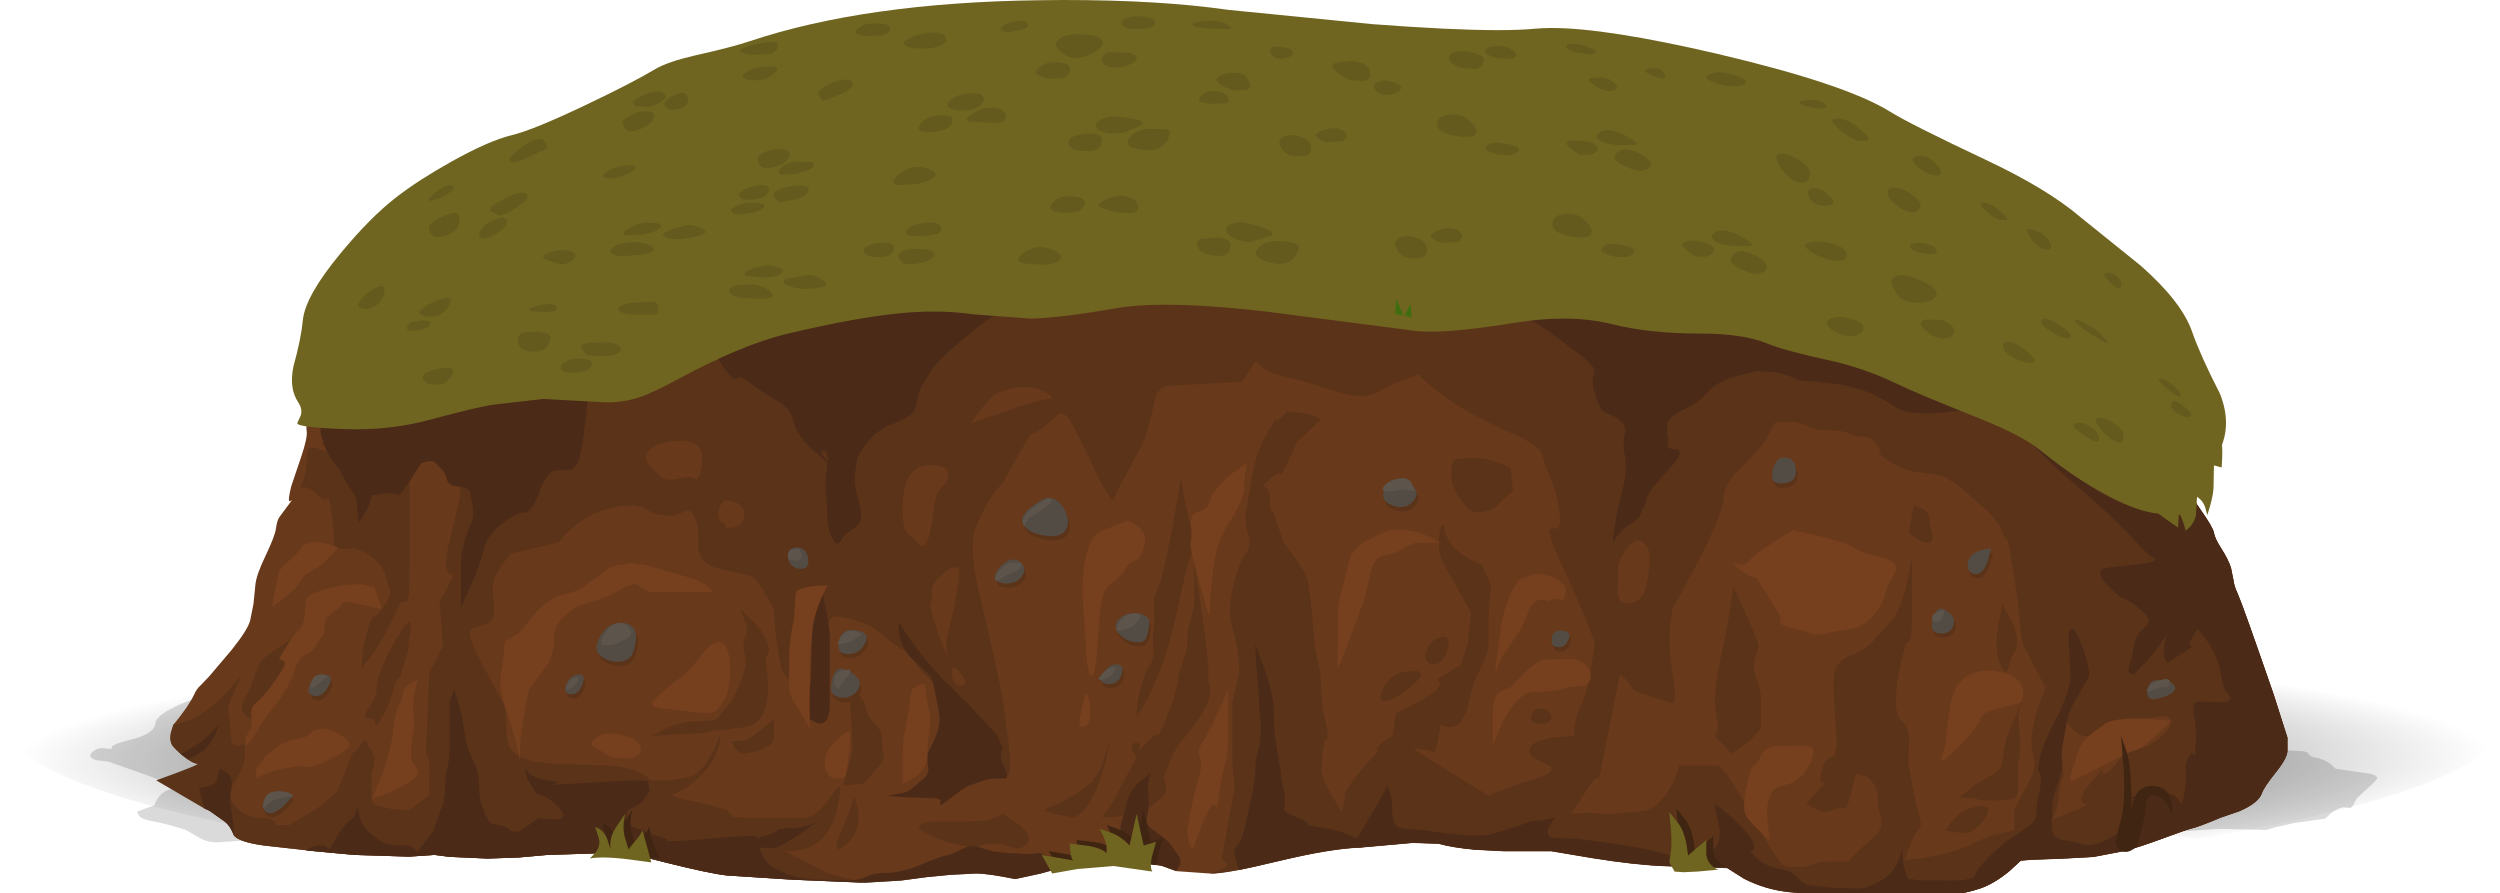<?xml version="1.0" encoding="UTF-8" standalone="no"?>
<svg
   xmlns:dc="http://purl.org/dc/elements/1.1/"
   xmlns:cc="http://creativecommons.org/ns#"
   xmlns:rdf="http://www.w3.org/1999/02/22-rdf-syntax-ns#"
   xmlns:svg="http://www.w3.org/2000/svg"
   xmlns="http://www.w3.org/2000/svg"
   xmlns:xlink="http://www.w3.org/1999/xlink"
   xmlns:sodipodi="http://sodipodi.sourceforge.net/DTD/sodipodi-0.dtd"
   xmlns:inkscape="http://www.inkscape.org/namespaces/inkscape"
   color-interpolation-filters="sRGB"
   pointer-events="none"
   width="585"
   height="209.05"
   style="fill-rule:evenodd"
   id="svg2"
   version="1.1"
   inkscape:version="0.48.4 r9939"
   sodipodi:docname="test.svg">
  <sodipodi:namedview
     pagecolor="#ffffff"
     bordercolor="#666666"
     borderopacity="1"
     objecttolerance="10"
     gridtolerance="10"
     guidetolerance="10"
     inkscape:pageopacity="0"
     inkscape:pageshadow="2"
     inkscape:window-width="640"
     inkscape:window-height="480"
     id="namedview78"
     showgrid="false"
     fit-margin-top="0"
     fit-margin-left="0"
     fit-margin-right="0"
     fit-margin-bottom="0"
     inkscape:zoom="0.49929005"
     inkscape:cx="267.54971"
     inkscape:cy="104.7903"
     inkscape:window-x="0"
     inkscape:window-y="25"
     inkscape:window-maximized="0"
     inkscape:current-layer="svg2" />
  <g
     id="g14"
     transform="matrix(0.05,0,0,0.05,0.663,0)">
    <path
       d="M 5853,2519 Q 3428,2519 1714,2768 904,2885 460,3038 0,3196 0,3369 q 0,168 435,322 421,149 1191,266 27,-48 80,-78 50,-27 105,-27 7,0 14,0 l 594,39 q 25,-48 73,-74 46,-26 104,-26 8,0 16,0 l 387,21 q 224,16 382,48 l 312,15 311,18 332,15 q -3,-68 49,-117 58,-55 162,-61 173,-9 374,-9 249,0 539,14 l 912,56 q 340,1 446,4 l 444,31 q 201,-2 445,-2 244,0 530,2 l 974,8 249,-3 249,9 196,27 194,34 169,26 q 685,-114 1056,-255 384,-146 384,-303 0,-173 -460,-331 -444,-153 -1255,-270 -1714,-249 -4139,-249 z"
       id="path16"
       inkscape:connector-curvature="0"
       style="fill:url(#radialGradient3153)" />
  </g>
  <g
     id="g18"
     style="opacity:0.148"
     transform="matrix(0.05,0,0,0.05,0.663,0)">
    <g
       transform="translate(409,3100)"
       id="g20">
      <g
         id="g22">
        <path
           d="M 7534,0 1569,11 q -15,19 -159,63 -168,52 -252,100 -147,90 -203,123 -94,57 -134,63 -1,0 -2,0 -29,0 -11,-132 20,-141 -13,-141 -70,0 -266,68 -219,75 -224,130 -5,48 -106,74 -98,25 -97,36 1,10 -12,10 -6,0 -14,-2 -10,-2 -19,-2 -26,0 -45,17 -31,27 19,40 l 55,7 172,60 q 165,62 124,68 -41,7 -65,42 -12,17 -16,33 l -82,31 8,17 q 16,19 57,26 63,10 163,42 l 71,41 q 30,17 75,17 16,0 33,-2 l 1114,-70 1483,-65 1528,-28 1654,-36 1791,-72 q 554,-21 862,-21 368,0 382,30 28,56 111,151 l 77,84 120,-20 215,-14 221,5 41,-12 89,-20 146,-21 23,-22 q 28,-24 59,-31 l 37,3 12,-13 16,-32 81,-74 14,-17 q 5,-19 -46,-26 l -147,-21 -24,-22 q -32,-24 -73,-31 -23,-3 -33,-20 -7,-12 -81,-12 L 8965,207 Q 7681,0 7534,0 z"
           id="path24"
           inkscape:connector-curvature="0"
           style="fill:#000000;fill-opacity:1" />
      </g>
    </g>
    <filter
       filterUnits="userSpaceOnUse"
       x="409"
       y="3100"
       width="10702"
       height="842"
       id=":1"
       color-interpolation-filters="sRGB" />
  </g>
  <g
     id="g27"
     transform="matrix(0.05,0,0,0.05,0.663,0)">
    <g
       id="g29">
      <path
         d="m 6215,724 q -145,0 -286,8 -1199,66 -2765,357 -783,146 -1326,279 -19,21 -148,208 -131,188 -148,220 l -44,63 q -30,41 -44,76 -10,25 -28,46 -8,10 -4,36 5,30 -26,122 l -46,136 q -18,71 -7,71 0,0 1,0 l 8,-6 -2,5 -55,74 q -12,16 -17,56 -4,32 -48,125 -44,91 -48,137 l -9,89 -15,76 q -10,43 -86,138 l -105,124 -42,44 q -17,14 -30,43 -24,52 -96,140 l -12,39 q -8,43 12,65 26,29 59,53 36,26 53,26 24,0 0,87 l 32,122 24,11 71,50 q 32,26 44,66 24,31 140,47 l 251,28 173,16 256,8 119,-8 70,9 178,8 146,-5 134,-12 287,-9 117,9 q 35,6 147,35 208,52 288,61 l 312,20 335,14 168,-10 120,-16 113,-11 119,-6 q 56,0 183,26 l 120,-26 148,-42 q 104,-28 148,-28 l 142,11 130,24 67,24 156,11 q 82,0 319,-58 246,-59 385,-64 l 246,-22 121,4 q 63,18 170,28 l 134,7 224,0 190,32 q 204,33 345,38 l 288,9 79,50 q 102,52 216,63 184,17 616,17 l 127,-4 q 76,-7 144,-30 65,-22 135,-79 l 57,-52 51,-4 141,-5 147,-8 141,-27 q 64,-15 183,-59 114,-42 128,-45 40,-9 144,-53 l 87,-30 q 90,-39 105,-83 10,-30 69,-103 51,-64 51,-97 l 0,-61 -64,-201 q -146,-423 -168,-471 -17,-37 -19,-57 l -13,-65 q -12,-39 -46,-92 -30,-47 -34,-73 -4,-25 -64,-110 -60,-85 -64,-117 -4,-34 -61,-138 -60,-112 -66,-132 -10,-32 -118,-189 L 9869,1656 Q 9364,1399 8618,1155 7303,724 6215,724 z"
         id="path31"
         inkscape:connector-curvature="0"
         style="fill:#68391b;fill-opacity:1" />
      <path
         d="m 8346,2162 q -41,0 -55,60 -15,62 37,62 5,0 12,-1 62,-6 60,-60 -2,-51 -42,-60 -6,-1 -12,-1 z m -1816,103 q -36,0 -53,40 -27,61 37,82 21,7 39,7 39,0 62,-34 34,-50 -46,-86 -22,-9 -39,-9 z m 335,-121 -64,5 q -17,8 -21,42 -7,55 17,106 17,36 57,80 19,21 51,21 13,0 29,-4 27,-5 48,-17 l 86,-82 -11,-104 q -53,-24 -85,-35 l -41,-10 -66,-2 z m -1959,206 q -19,0 -40,13 -119,70 -77,120 29,35 100,44 15,2 28,2 51,0 67,-32 24,-47 -17,-107 -27,-40 -61,-40 z m 4037,15 -22,128 36,28 q 31,20 49,20 6,0 11,-2 18,-6 12,-34 l -12,-70 q 0,-36 -37,-57 l -37,-13 z m 371,222 q -93,7 -108,64 -7,22 4,39 11,17 31,17 34,0 57,-60 l 16,-60 z m -4576,51 q -28,0 -62,35 -22,22 -24,43 -2,24 25,31 16,4 31,4 36,0 62,-26 36,-37 4,-70 -16,-17 -36,-17 z m 4342,230 q -24,0 -38,47 -20,62 26,68 7,1 14,1 40,0 54,-36 18,-43 -40,-76 -8,-4 -16,-4 z m -3779,22 q -45,0 -69,28 -29,32 -2,65 28,34 74,41 9,1 17,1 33,0 41,-28 14,-50 11,-69 -6,-32 -52,-37 -10,-1 -20,-1 z m 1994,80 q -32,0 -38,36 -7,37 24,42 5,1 9,1 30,0 45,-37 18,-42 -40,-42 z m -3316,-3 q -46,0 -57,55 -12,58 39,58 60,0 84,-54 24,-54 -63,-59 -2,0 -3,0 z m 2763,13 q -15,0 -37,12 -35,19 -45,67 -10,49 35,49 52,0 69,-80 7,-31 -6,-43 -6,-5 -16,-5 z m -3845,-46 q -57,0 -93,65 -36,63 2,91 37,26 78,26 4,0 9,0 52,-3 66,-48 45,-134 -62,-134 z M 1711,2082 q -27,0 -41,22 -14,22 -74,25 -2,0 -5,0 -39,0 -122,-31 -11,-4 -19,-4 -27,0 -27,44 0,63 -16,109 l -16,34 23,-1 q 29,5 64,41 18,18 30,18 8,0 14,-7 0,0 1,0 5,0 12,47 16,104 16,174 l 14,15 50,2 q 9,-3 19,-3 33,0 81,32 64,43 76,93 10,43 23,78 2,23 -39,79 -28,38 -40,38 -2,0 -4,-1 0,0 0,0 -4,0 -20,50 -32,105 -32,192 78,-96 124,-187 l 52,-109 q 10,-16 21,-17 l 15,-1 q 12,-6 12,-122 l 0,-505 -72,-52 q -80,-53 -120,-53 z m 7647,747 -21,105 q -16,116 11,174 16,36 26,36 5,0 8,-10 l 19,-61 q 48,-52 7,-153 l -50,-91 z m -4138,299 q -36,0 -63,43 -28,44 21,49 5,0 9,0 42,0 57,-43 16,-49 -24,-49 z m -2514,49 q -41,0 -60,43 -18,43 18,49 3,0 7,0 31,0 48,-43 20,-49 -13,-49 z m -1200,-1 q -5,0 -10,0 -30,2 -49,45 -20,44 14,54 7,2 14,2 33,0 58,-49 29,-52 -27,-52 z m 5097,-36 q -15,0 -37,3 -69,8 -106,79 -14,27 -12,45 2,16 16,16 3,0 6,-1 59,-13 136,-83 65,-59 -3,-59 z M 5514,2239 q -80,471 -112,523 -20,32 -15,76 6,62 -1,98 -7,37 -2,100 4,46 -14,75 -21,34 -30,61 l -18,61 q -16,52 -16,122 28,-39 64,-113 72,-149 112,-323 l 50,-225 14,-54 25,-67 q 10,-41 -10,-107 -19,-66 -35,-153 l -12,-74 z m -4098,617 q -3,0 -7,43 -6,60 -94,116 -99,64 -109,81 -14,25 -33,83 -18,54 -41,91 -27,44 0,73 13,14 32,20 l 21,-34 q 14,-24 40,-38 19,-11 56,-21 23,-6 18,-50 -6,-58 3,-77 15,-33 31,-54 l 54,-63 q 35,-37 34,-107 -1,-63 -5,-63 z m 5776,460 q -28,0 -39,32 -13,39 40,39 54,0 54,-30 0,-30 -43,-40 -6,-1 -12,-1 z M 1904,2909 q -12,0 -47,56 -51,80 -86,166 -19,47 -21,84 -2,36 -11,55 l -39,64 q -15,29 18,29 27,0 27,31 0,2 1,2 4,0 25,-33 30,-47 49,-110 19,-65 26,-76 5,-8 8,-8 3,0 3,9 l 10,-35 24,-77 q 8,-25 8,-51 0,-22 6,-42 l 5,-51 q 0,-13 -6,-13 z m 1548,-58 q -2,0 12,34 30,67 11,95 -14,20 -6,62 10,52 6,77 -11,58 -64,163 l -68,81 q -15,12 -92,12 -73,0 -150,35 l -63,35 181,-12 48,-1 48,-11 44,-5 52,-6 61,-7 q 20,-2 45,-16 27,-15 43,-50 l 11,-32 q 10,-35 10,-93 l -5,-73 -5,-55 12,-33 q 7,-18 -12,-59 -20,-43 -59,-83 l -59,-57 q -1,-1 -1,-1 z m 158,506 q -11,22 -39,41 l -63,48 q -29,22 -55,22 l -42,0 12,29 q 19,29 52,29 l 53,-9 53,-26 q 31,-13 28,-55 -2,-48 1,-79 z m 4489,-610 -28,179 -15,77 q -12,44 -29,142 -20,122 -13,160 l 12,79 q 2,38 -12,61 l 74,81 31,-16 55,-42 53,-58 0,-151 q 0,-29 -16,-70 -16,-41 -16,-70 0,-32 11,-55 l 10,-38 q 0,-34 -117,-279 z m -4177,384 22,58 q 21,64 21,93 l 6,95 5,137 -43,163 96,-11 74,-82 q 20,-21 18,-54 -7,-39 -7,-62 l -5,-47 -38,-46 q -24,-26 -29,-51 l -13,-42 -61,-89 -46,-62 z m 5526,156 q -1,0 -9,20 l -19,45 -38,88 q -8,20 -15,63 l -12,77 q -10,28 -52,51 l -64,35 -85,69 8,-4 56,4 45,11 61,1 86,-7 q 21,-10 21,-51 l 0,-105 q 0,-25 6,-39 l 5,-65 -8,-101 q -5,-40 8,-74 6,-18 6,-18 z m -4270,177 -11,45 q -25,94 -54,125 -19,20 -12,20 2,0 6,-1 l 0,0 -42,33 q -60,44 -132,78 l -60,26 40,18 88,17 q 50,0 100,-96 53,-100 76,-252 l 1,-13 z m 398,-824 0,174 q 0,27 -15,79 -16,52 -16,78 l -4,65 -28,92 -14,41 q 1,-1 1,-1 3,0 -3,30 l -20,83 -44,109 q -23,50 -28,50 0,0 0,0 -1,-1 -3,-1 -14,0 -49,38 -32,35 -36,35 -1,0 0,-2 12,-33 -12,-33 -30,0 -18,35 l 18,34 -112,210 -48,69 56,-2 104,-15 q 39,-11 62,-29 l 50,-41 q 30,-22 26,-65 l -10,-39 20,-50 q 24,-57 44,-90 l 58,-74 q 42,-51 69,-100 30,-54 26,-103 l -10,-37 q 10,-43 -26,-296 l -38,-244 z M 1303,3723 q -7,0 -15,1 -46,7 -60,45 -14,37 18,53 6,3 14,3 24,0 61,-33 l 43,-47 -22,-13 q -20,-9 -39,-9 z m 7960,50 q -21,0 -56,10 -43,12 -84,59 l -33,45 28,6 68,6 q 19,0 50,-25 29,-24 45,-51 28,-50 -18,-50 z m -4582,36 -71,31 -72,4 -176,0 q -37,2 -59,10 -44,18 32,54 77,36 164,51 l 71,7 10,-9 q 20,-9 69,-9 24,0 84,20 8,3 16,3 23,0 44,-23 30,-32 -38,-89 l -74,-50 z m -695,-84 -16,46 -16,47 -53,127 4,25 q 3,3 8,3 16,0 52,-39 47,-51 39,-135 l -18,-74 z M 6214,724 q -145,0 -286,8 -1199,66 -2765,357 -783,146 -1326,279 -20,22 -206,291 l 142,-29 q 82,79 164,264 89,202 118,239 64,80 74,102 11,23 11,75 0,27 -38,174 -35,136 -26,174 7,30 25,30 3,0 7,-1 0,0 1,0 6,0 -17,41 l -48,87 16,209 -64,123 -16,383 8,5 q 8,17 8,82 l 0,105 -95,69 -88,-6 q -88,-13 -88,-46 l 0,-122 12,-32 q 8,-39 -12,-72 l -32,-53 q -40,61 -52,61 -4,0 -28,61 l -48,122 -80,70 -144,87 -64,0 q 0,-9 -10,-17 -20,-18 -70,-18 -60,0 -106,-50 -46,-50 -22,-89 l 44,-78 q 20,-44 20,-79 l 0,-52 q -16,9 -32,11 -3,0 -7,0 -25,0 -25,-29 l -8,-89 -8,-50 q 0,-18 32,-87 l 32,-70 -99,107 q -120,109 -220,120 l -12,39 q -8,43 12,65 26,29 59,53 36,26 53,26 24,0 -192,78 l 224,131 24,11 71,50 q 32,26 44,66 24,31 140,47 l 251,28 173,16 256,8 119,-8 70,9 178,8 146,-5 134,-12 287,-9 117,9 q 35,6 147,35 208,52 288,61 l 302,20 337,14 -160,-43 q -271,-140 -319,-157 -30,-11 -98,-77 l -62,-63 q -82,-27 -158,-41 -59,-11 -98,-28 l -112,-83 q -81,-57 -207,-57 l -238,-8 -82,-9 q -28,-4 -58,-18 -60,-26 -70,-69 -8,-35 -8,-87 0,-53 -8,-88 l -108,-202 q -84,-153 -36,-164 59,-12 78,-30 18,-17 18,-57 l -6,-69 q -4,-39 6,-70 10,-33 46,-81 l 34,-41 56,-11 104,-24 64,-18 26,-32 q 36,-39 86,-72 63,-41 150,-59 38,-8 68,-8 42,0 69,15 45,24 70,30 l 58,4 q 24,0 62,-24 5,-2 10,-2 24,0 40,44 16,44 12,133 7,73 84,93 l 140,31 q 48,13 68,57 l 44,69 q 20,29 20,70 0,70 32,244 l 22,35 q 28,35 58,35 29,0 81,-61 l 46,-61 q -4,-48 0,-96 8,-96 48,-96 64,0 176,52 l 64,53 q 64,52 88,52 8,0 40,52 27,45 44,57 29,21 116,135 160,209 271,331 5,9 9,9 5,0 7,-18 8,-61 -32,-322 -18,-119 -111,-507 -53,-221 -16,-312 40,-98 88,-164 l 39,-46 128,-226 q 42,-7 114,-78 16,-17 31,-17 24,0 47,43 68,129 112,226 32,70 80,140 l 28,-57 100,-187 q 39,-70 66,-214 16,-83 78,-83 l 335,-17 62,-96 39,33 q 53,34 123,45 56,9 206,61 77,23 128,23 40,0 66,-14 80,-44 203,-88 9,26 148,123 101,71 294,157 129,57 138,104 5,28 40,114 31,75 40,165 5,50 -13,58 l -31,3 q -25,7 76,218 43,90 137,325 27,68 102,129 64,52 70,78 2,9 58,26 l 112,35 7,5 q 3,1 5,1 4,0 8,-4 16,-22 -4,-141 -20,-120 -12,-220 l 12,-77 120,-222 q 120,-235 120,-301 0,-60 78,-137 100,-98 114,-124 l 47,-87 56,-5 q 64,0 104,22 32,18 96,18 64,0 96,17 24,13 70,13 31,0 58,39 24,35 6,35 -6,0 42,35 58,43 132,55 l 108,15 q 40,11 112,67 l 63,55 52,46 q 56,56 76,111 9,25 13,25 0,0 1,0 l 4,-8 30,174 q 18,114 32,262 5,55 32,104 l 100,190 q 74,133 124,176 24,21 59,21 36,0 83,-20 120,-52 130,-52 l 112,-19 q 18,-3 30,-3 33,0 33,22 0,38 -57,83 -56,43 -118,57 -45,10 -76,52 -33,45 -52,52 -6,2 -10,2 -12,0 -8,-19 0,-2 0,-2 -3,0 -30,37 l -44,50 -20,37 q -16,35 20,41 12,2 -52,28 l -128,53 -272,69 q 73,-36 72,-36 l 0,0 q -2,0 -152,71 -155,74 -437,83 -79,-1 -137,-1 -129,0 -145,6 l -74,21 -86,-4 q -30,-8 -159,-242 -127,-229 -160,-229 l -176,0 q -32,105 -80,157 -39,42 -80,55 l -176,15 -105,-7 -70,7 q -50,7 -93,7 -36,0 -69,-5 -61,-9 -126,-37 -50,-22 -302,-179 l -242,-152 -111,120 q -112,126 -112,159 0,46 -24,91 -28,54 -72,66 l -88,15 -168,2 -80,-209 -80,-18 -64,349 23,22 q 6,26 -79,48 82,0 319,-58 246,-59 385,-64 l 246,-22 121,4 q 63,18 170,28 l 134,7 224,0 190,32 q 204,33 345,38 l 288,9 79,50 q 102,52 216,63 184,17 616,17 l 127,-4 q 76,-7 144,-30 65,-22 135,-79 l 57,-52 51,-4 141,-5 147,-8 141,-27 q 64,-15 183,-59 114,-42 128,-45 40,-9 144,-53 l 87,-30 q 90,-39 105,-83 10,-30 69,-103 51,-64 51,-97 l 0,-61 -64,-201 q -146,-423 -168,-471 -17,-37 -19,-57 l -13,-65 q -12,-39 -46,-92 -30,-47 -34,-73 -4,-25 -64,-110 -60,-85 -64,-117 -4,-34 -61,-138 -60,-112 -66,-132 -10,-32 -118,-189 L 9868,1657 Q 9363,1400 8617,1156 7302,725 6214,725 z"
         id="path33"
         inkscape:connector-curvature="0"
         style="fill:#5b3318;fill-opacity:1" />
      <path
         d="m 8377,2481 -146,93 q -41,30 -67,58 -9,10 -28,10 -15,0 -36,-6 l -8,1 40,30 q 48,35 68,35 7,0 28,35 l 85,139 q 11,18 7,40 6,16 78,30 59,12 79,25 l 39,-2 42,-11 75,-12 q 73,-8 126,-71 45,-54 55,-115 2,-11 42,-83 19,-36 -31,-56 -37,-15 -92,-29 -39,-10 -68,-29 -33,-22 -164,-54 l -124,-28 z m -1189,206 q -13,0 -26,3 -53,12 -69,27 -11,11 -37,66 -22,48 -29,75 l -14,65 -22,157 q -9,70 -5,70 2,0 6,-18 11,-43 60,-110 54,-74 68,-111 26,-66 38,-82 17,-22 47,-22 22,0 14,9 l 29,-9 q 13,-5 24,-5 15,0 24,10 1,1 2,1 5,0 14,-30 14,-47 -47,-76 -40,-20 -77,-20 z m -1922,-252 -134,54 q -27,12 -47,62 -32,81 -32,232 l 21,326 13,47 q 4,7 8,7 12,0 22,-66 l 16,-215 q 9,-117 48,-145 l 59,-51 26,-42 q 5,-9 33,-19 22,-8 41,-62 20,-58 -25,-99 l -49,-29 z m -1914,569 q -20,0 -47,23 -27,24 -62,72 -32,43 -66,68 -63,46 -138,116 l 2,18 q 13,17 73,17 l 141,17 q 20,3 36,3 43,0 57,-20 l 35,-51 q 11,-24 18,-77 11,-84 -8,-142 -14,-44 -41,-44 z m 1718,240 q -4,0 -7,16 l -23,100 q -8,42 11,42 5,0 12,-3 36,-15 24,-104 -4,-33 -12,-46 -3,-5 -5,-5 z m -2228,188 q -40,0 -69,24 -38,31 10,48 l 67,41 82,5 q 68,-18 52,-58 -16,-41 -116,-58 -14,-2 -26,-2 z m 6447,-294 q -58,0 -102,30 -44,30 -64,94 -10,31 -11,57 l -10,68 q -11,73 -11,95 0,17 -22,74 -1,6 3,6 15,0 94,-80 80,-81 95,-129 6,-16 64,-34 l 112,-29 q 23,-11 16,-64 -7,-60 -105,-81 -31,-7 -59,-7 z m -7797,272 q -10,0 -19,2 -22,4 -36,22 -13,18 -60,24 -53,8 -106,46 l -43,36 -43,58 0,46 36,-19 q 45,-20 92,-27 l 29,-6 45,-6 56,3 q 0,0 2,0 7,0 38,-14 l 76,-35 52,-35 q 31,-26 -29,-64 -49,-31 -90,-31 z m 2466,13 q -12,0 -41,27 -46,41 -58,66 -22,48 -6,89 15,39 49,39 32,0 39,-10 7,-10 14,-71 l 10,-77 1,-51 q 0,-12 -8,-12 z m 349,-222 q -8,0 -21,6 l -32,19 -20,129 -12,68 q -11,35 -11,128 l 0,117 q 30,-15 59,-31 58,-43 58,-109 0,-49 9,-106 7,-43 2,-80 -21,-93 -21,-128 0,-13 -11,-13 z m -2365,-22 -43,24 q -23,12 -26,38 -3,34 -17,55 -18,26 -25,90 -9,81 -17,107 l -32,116 -56,131 q 109,-38 184,-84 44,-28 28,-57 l -28,-48 q 0,-69 10,-116 7,-27 4,-59 l -4,-69 q 0,-36 11,-86 l 11,-42 z m 3793,47 q -86,197 -118,244 -30,45 -18,65 19,31 -3,109 -42,151 -53,244 l 8,53 q 7,28 14,28 5,0 10,-11 l 29,-78 q 20,-55 45,-96 12,-19 20,-19 7,0 10,14 0,1 1,1 3,0 12,-66 8,-59 29,-142 14,-54 14,-125 l 0,-221 z"
         id="path35"
         inkscape:connector-curvature="0"
         style="fill:#763f1e;fill-opacity:1" />
      <path
         d="m 3723,2583 q -25,0 -35,18 -9,15 -3,39 6,22 25,34 14,9 31,9 7,0 14,-1 29,-6 20,-52 -8,-47 -52,-47 z m 206,567 q -20,0 -32,27 -13,28 -13,67 0,34 43,42 8,1 16,1 35,0 59,-29 29,-33 3,-66 -22,-27 -66,-40 -5,-2 -10,-2 z m 6157,55 q -35,0 -42,52 -5,36 29,36 13,0 31,-5 75,-21 69,-52 -6,-31 -87,-31 z M 6739,2455 q -2,0 -5,5 -7,12 -11,42 -10,82 21,139 l 128,227 -16,139 -32,105 -112,69 14,16 q 4,22 -46,54 -50,33 -110,63 l -50,24 -16,105 q -44,26 -64,48 -26,29 19,29 22,0 61,-7 45,-8 84,-8 43,0 78,10 9,3 14,3 5,0 7,-2 l 10,-37 16,-87 36,11 q 4,0 8,0 34,0 52,-29 l 24,-43 24,-96 q 14,-54 52,-127 28,-53 28,-100 l 0,-87 q 0,-104 12,-157 4,-17 -12,-52 l -32,-70 q -40,-13 -82,-41 -84,-57 -94,-133 -2,-12 -5,-12 z m 743,1134 q 0,0 -10,48 l 8,-36 q 2,-12 2,-12 z m 1064,4 q -30,0 -35,21 -4,17 8,39 l 30,-60 q -1,0 -3,0 z M 3357,3447 q -1,0 -4,6 l -27,60 q -57,112 -113,123 l -96,17 -256,0 -46,37 q -27,39 62,50 72,9 42,35 -2,2 3,2 16,0 99,-19 154,-36 246,-129 76,-77 90,-168 2,-14 0,-14 z m 4123,-753 -24,266 q -32,279 -72,344 -17,29 -26,87 l -5,53 -104,9 q -104,17 -104,61 0,22 34,41 l 56,28 q 50,29 -90,70 -150,44 -234,96 l -54,43 -2,27 q 12,26 82,26 l 96,2 96,15 q 56,9 62,16 l 50,2 q 48,0 48,17 l 48,-87 95,-140 q 20,-29 32,-29 2,0 4,1 l 3,-3 25,-125 76,-377 q 15,-83 4,-129 l -54,-183 -42,-131 z m 2174,349 -80,146 q -80,170 -80,290 0,26 12,78 7,47 -12,79 l -52,98 -28,58 0,122 22,20 q 8,4 16,4 20,0 42,-24 l 48,-52 34,-11 q 36,-30 46,-128 8,-78 20,-85 4,-2 -4,-72 l -16,-140 q -10,-87 10,-244 l 22,-139 z M 6010,1927 q -38,42 -50,42 -3,0 -4,-3 0,0 0,0 -4,0 -42,66 -48,83 -66,189 l -30,177 q -10,38 10,102 16,52 -10,90 -40,57 -62,161 -24,114 -2,187 32,105 32,210 l -32,139 0,261 q 0,43 10,122 11,85 22,122 l 48,140 64,-31 q 43,-14 87,-14 37,0 73,10 l 296,70 q 10,-4 12,-18 4,-26 -36,-69 -51,-55 -104,-146 -56,-96 -56,-133 l 8,-90 8,-50 q 3,2 5,2 5,0 7,-8 8,-22 -12,-98 -16,-61 -16,-131 0,-70 -16,-131 -18,-69 -22,-159 l -10,-120 -14,-89 q -10,-48 -50,-102 l -64,-88 -48,-139 -8,-2 q -8,-14 -8,-68 0,-43 -30,-50 -10,-2 30,-37 29,-26 43,-26 5,0 9,4 0,0 1,0 5,0 27,-48 l 48,-104 112,-105 q -40,-22 -104,-31 l -56,-4 z M 3913,3682 q -1,0 -2,0 -6,3 -33,42 -72,103 -122,103 l -255,0 -74,-3 q -69,3 -45,37 20,27 18,58 8,20 85,30 53,7 84,24 l 108,11 q 111,0 173,-78 53,-67 66,-183 5,-41 -3,-41 z m 5022,-1075 -32,157 -22,65 q -28,70 -58,92 l -62,70 q -41,48 -98,69 -65,24 -84,66 -12,26 -12,91 l 8,137 8,125 q 0,38 -34,114 l 50,8 128,35 24,26 q 24,34 24,78 0,35 16,94 7,48 -32,80 l -88,81 -40,42 q 16,9 8,13 l 104,-13 q 9,-1 17,-1 67,0 99,64 6,11 10,11 3,0 5,-4 l 29,-88 q 32,-104 68,-144 12,-13 -4,-65 -18,-59 -30,-133 l -18,-94 q -3,-9 2,-104 4,-74 -34,-105 -41,-33 -22,-174 12,-89 38,-175 5,-15 12,-19 l 10,-7 q 10,-14 10,-130 l 0,-262 z"
         id="path37"
         inkscape:connector-curvature="0"
         style="fill:#5b3318;fill-opacity:1" />
      <path
         d="m 4782,1811 q -61,0 -134,31 -20,8 -70,74 l -47,65 234,-81 q 107,-35 149,-35 -18,-26 -61,-42 -33,-12 -71,-12 z m -1605,252 q -98,0 -143,36 -46,36 -6,80 48,52 63,59 14,7 34,7 22,0 52,-8 17,-4 31,-4 22,0 36,10 1,1 2,1 7,0 17,-30 19,-64 5,-102 -18,-49 -91,-49 z m 211,279 q -24,0 -36,42 -13,46 17,62 22,12 10,25 l 33,-1 q 59,-10 57,-64 -2,-56 -78,-64 -2,0 -3,0 z m 951,-166 q -45,0 -75,26 -50,44 -53,166 -3,117 32,136 22,12 47,47 6,6 12,6 13,0 26,-29 15,-33 27,-130 10,-85 27,-103 l 33,-40 q 9,-17 9,-41 0,-28 -60,-36 -13,-2 -25,-2 z m 3313,353 q -23,0 -48,33 -46,59 -46,117 l -1,87 q 2,45 22,52 13,5 26,5 13,0 27,-4 29,-10 44,-35 17,-29 27,-110 10,-86 -6,-110 -21,-34 -44,-34 z m -3197,125 q -1,0 -2,0 -29,2 -72,49 -30,33 -33,47 l 1,49 -8,33 q -3,9 16,71 32,105 64,166 -4,-13 -5,-36 -2,-46 13,-95 l 22,-87 10,-61 q 16,-86 16,-113 0,-23 -22,-23 z m -6,472 q -15,0 -7,36 9,47 43,47 31,0 12,-36 -17,-33 -36,-43 -7,-4 -12,-4 z"
         id="path39"
         inkscape:connector-curvature="0"
         style="fill:#68391b;fill-opacity:1" />
      <path
         d="m 2717,1648 -432,2 q -433,7 -439,29 -23,74 -115,97 -98,24 -109,43 -32,58 -117,116 l -13,36 q -11,44 2,80 8,22 6,22 -1,0 -3,-2 l 0,0 18,38 q 24,45 39,61 l 24,33 q 23,46 76,127 l 10,116 q 43,-58 54,-93 l 10,-35 86,-11 42,11 43,-58 59,-92 27,-8 q 9,-2 16,-2 17,0 26,10 l 30,32 q 16,19 23,49 5,23 54,29 47,5 53,29 l 13,68 q 4,37 -3,60 l -11,27 -21,54 -18,73 q -3,17 -3,55 l 0,197 q 85,-174 106,-267 15,-62 74,-113 43,-37 97,-61 l 34,-3 19,-20 q 32,-47 43,-93 l 21,-41 q 27,-41 53,-41 l 62,-3 q 31,-9 45,-55 14,-48 29,-178 14,-120 14,-170 0,-37 -12,-96 l -12,-52 z m 1121,1135 -38,102 q -15,41 -15,84 l 0,151 q 0,47 -11,117 l -21,116 59,32 q 6,1 11,1 47,0 47,-91 l 0,-314 q 0,-36 -16,-121 l -16,-77 z m -2824,605 -31,34 q -51,57 -150,106 l 36,27 50,-28 q 40,-22 72,-83 l 23,-56 z m 3179,-477 q -5,49 12,95 19,52 62,88 l 69,62 q 16,21 24,69 l 19,96 q 9,50 2,78 -10,47 -53,128 l 0,47 4,27 q -3,32 -36,54 l -44,38 q -14,13 -52,20 l -64,12 84,6 140,5 q 38,0 26,31 -1,2 1,2 6,0 48,-33 67,-51 82,-58 l 67,-23 q 30,-12 70,-12 12,0 26,1 2,0 3,0 24,0 15,-27 l -24,-60 q -8,-24 6,-53 l 1,-3 -31,-65 -125,-133 -129,-128 q -122,-129 -203,-264 z m -3179,686 -10,46 q -6,25 -27,32 l -59,14 25,94 24,11 71,50 q 19,15 29,36 l 15,30 -4,-58 -13,-85 q -3,-34 5,-80 9,-46 -23,-72 l -33,-18 z m 4358,23 -32,23 -36,31 -28,39 q -11,19 -15,44 l -16,61 q -13,34 -15,64 l -7,63 q -5,30 -12,31 -22,6 -57,42 l 142,11 130,24 33,12 30,11 q 22,-26 22,-38 0,-21 -13,-40 l -30,-41 q -13,-21 -40,-40 l -56,-41 q -23,-20 -17,-52 11,-56 7,-88 -7,-51 1,-88 l 9,-28 z"
         id="path41"
         inkscape:connector-curvature="0"
         style="fill:#4b2a18;fill-opacity:1" />
      <path
         d="m 1461,2537 q -44,0 -63,26 -23,32 -67,69 -34,29 -39,47 -11,35 -32,162 117,-81 138,-127 11,-24 47,-42 45,-23 70,-51 l 54,-58 q -32,-15 -69,-22 -22,-4 -39,-4 z m 4359,-370 -96,70 -51,60 q -20,28 -34,68 -8,21 -52,32 -33,9 -26,70 5,42 -2,74 -4,21 18,100 l 51,187 q 14,49 19,49 2,0 2,-12 0,-64 10,-154 12,-118 33,-172 19,-47 41,-83 l 34,-56 29,-58 q 13,-29 13,-58 0,-29 6,-76 l 5,-41 z m -4141,567 -68,3 q -70,10 -120,26 -65,20 -72,44 l -8,74 q -5,51 -24,65 -19,14 -59,78 l -36,61 21,8 q 16,15 -11,51 l -46,67 -39,49 -43,39 q -17,21 -10,65 5,37 -14,65 -20,26 -16,49 1,8 6,8 11,0 40,-48 60,-99 80,-120 33,-36 68,-97 l 28,-54 q 5,-23 16,-48 21,-49 47,-57 24,-6 42,-36 21,-36 33,-45 11,-8 11,-49 0,-41 42,-67 38,-23 42,-45 l 33,-2 152,32 -35,-102 -60,-14 z m 1262,-99 -51,9 q -38,0 -76,31 l -52,39 -41,30 q -34,25 -98,39 -66,15 -129,83 l -73,92 q -10,11 -49,30 -26,12 -26,39 0,47 -15,126 -9,75 18,150 45,125 72,259 l 0,-58 q 0,-40 12,-121 l 20,-112 11,-46 85,-116 q 32,-47 32,-140 0,-54 85,-116 29,-21 92,-37 70,-19 132,-56 44,-26 69,-26 12,0 19,6 37,32 72,32 l 277,0 -27,-26 q -37,-30 -91,-44 l -202,-58 -66,-9 z m 7044,728 q -112,0 -148,25 -71,51 -82,62 -32,31 -46,77 l -30,95 q -9,34 3,34 2,0 6,-1 l 141,-72 q 124,-65 144,-70 l 37,-14 51,-42 87,-84 -131,-10 q -17,0 -32,0 z m -1549,128 -133,1 q -49,0 -67,32 l -29,50 q -21,15 -29,38 l -14,55 q -23,97 -11,139 11,35 118,128 -22,-128 -11,-174 9,-39 20,-54 14,-20 44,-28 l 52,-14 44,-32 39,-58 q 14,-33 14,-59 0,-22 -37,-24 z"
         id="path43"
         inkscape:connector-curvature="0"
         style="fill:#763f1e;fill-opacity:1" />
      <path
         d="m 8338,2141 q -41,0 -55,60 -15,62 37,62 5,0 12,-1 63,-6 60,-60 -2,-52 -42,-60 -6,-1 -12,-1 z m -1816,103 q -36,0 -54,40 -27,61 37,82 20,7 38,7 40,0 63,-35 34,-50 -45,-85 -22,-9 -39,-9 z m -1625,86 q -19,0 -40,13 -117,70 -76,120 28,35 100,44 14,2 26,2 53,0 69,-32 24,-48 -17,-107 -27,-40 -62,-40 z m 4408,237 q -92,6 -108,63 -6,22 5,40 11,17 31,17 34,0 56,-60 l 16,-60 z m -4575,51 q -28,0 -62,34 -22,23 -24,44 -3,23 24,31 16,4 31,4 36,0 63,-26 36,-38 4,-70 -17,-17 -36,-17 z m 4341,230 q -24,0 -38,47 -19,62 27,69 7,1 14,1 40,0 54,-36 17,-43 -41,-76 -9,-5 -16,-5 z m -3776,22 q -46,0 -72,28 -29,32 -2,65 28,34 74,42 9,1 17,1 34,0 42,-29 14,-49 11,-69 -6,-32 -53,-37 -9,-1 -17,-1 z m 1992,81 q -32,0 -38,36 -7,36 24,41 5,1 10,1 29,0 44,-36 18,-42 -40,-42 z m -3318,-3 q -45,0 -56,55 -12,58 40,58 60,0 84,-54 24,-54 -63,-59 -2,0 -5,0 z m -1081,-33 q -57,0 -93,64 -35,64 3,91 36,27 79,27 4,0 8,0 51,-3 66,-48 44,-134 -63,-134 z m 2324,194 q -36,0 -63,43 -28,43 21,49 5,0 9,0 42,0 56,-43 16,-49 -23,-49 z m -2514,48 q -41,0 -60,43 -19,44 18,49 3,0 7,0 31,0 48,-43 20,-49 -13,-49 z m -1201,0 q -5,0 -10,0 -29,2 -49,45 -20,44 14,54 7,2 14,2 33,0 59,-49 29,-52 -28,-52 z m -203,546 q -7,0 -13,1 -45,8 -60,46 -14,37 18,53 6,3 13,3 24,0 62,-34 l 44,-47 -23,-13 q -21,-9 -41,-9 z"
         id="path45"
         inkscape:connector-curvature="0"
         style="fill:#534c44;fill-opacity:1" />
      <path
         d="m 8602,3534 q -74,0 -86,63 -14,65 -7,67 l 9,-12 0,0 q -4,12 2,12 4,0 11,-5 l 0,0 -26,31 -64,70 46,29 q 23,10 44,10 26,0 49,-16 l 43,-2 q 1,1 1,1 5,0 19,-46 l 34,-132 9,-54 -77,-16 q -3,0 -7,0 z"
         id="path47"
         inkscape:connector-curvature="0"
         style="fill:#5b3318;fill-opacity:1" />
      <path
         d="m 3838,2109 q 24,0 22,52 -43,-52 -22,-52 z m -1726,1116 -21,58 0,186 q 0,93 -11,128 -11,35 -11,116 l -6,45 -15,36 -32,93 -53,70 q -21,28 -28,28 -2,0 -3,-2 -11,-26 -54,-26 -63,0 -94,-13 -27,-12 -77,-57 -36,-33 -43,-94 l -2,-22 -8,23 q -10,35 -16,37 -16,4 -48,45 l -29,39 q 1,0 1,0 4,0 -15,30 -17,29 -23,29 -1,0 -2,-1 -9,-17 -34,-17 -7,0 -15,1 -36,6 -55,23 l 228,21 256,8 119,-8 70,9 178,8 146,-5 134,-12 287,-9 117,9 q 35,6 147,35 208,52 288,61 l 312,20 335,14 168,-10 120,-16 113,-11 119,-6 q 56,0 183,26 l 120,-26 194,-53 -42,-8 q -46,0 -108,-17 l -52,-18 -46,5 -103,-5 -68,-8 -62,-18 q -16,-6 -33,-6 -22,0 -43,11 -56,29 -82,33 -23,4 -122,45 -87,36 -155,36 -60,0 -94,18 -35,17 -87,17 l -161,-4 q -87,-8 -137,-31 -56,-26 -70,-38 -13,-11 -37,-55 -14,-25 -6,-25 1,0 2,0 l 68,2 q 61,-22 202,-127 l 0,0 q -54,34 -138,34 l -49,4 q -4,14 -57,31 l -48,13 q 16,-13 -16,-13 l -118,7 -191,16 -94,3 4,-7 q 0,-4 -17,-8 l -56,-18 q -36,-17 -72,-28 -46,-15 -49,-50 l 7,-32 64,-34 42,-59 -10,-46 -67,-3 -274,15 -117,7 q 64,-13 10,-19 -66,-7 -104,-33 l -24,-25 11,46 43,70 38,14 q 45,23 78,64 33,42 -33,44 l -73,-6 -87,62 -35,1 q -26,-23 -48,-28 l -50,-10 q -11,-5 -25,-36 l -24,-61 q -8,-31 -8,-79 0,-46 -13,-84 l -29,-67 q -14,-30 -20,-61 l -12,-78 q -7,-44 -26,-108 l -17,-55 z M 6215,724 q -145,0 -286,8 -1091,59 -2522,313 -57,85 -102,198 l -53,146 q -29,78 67,244 82,141 111,141 4,0 7,-3 4,-4 11,-4 15,0 44,22 80,59 133,88 62,34 73,90 15,70 97,142 l 65,56 -7,55 -4,52 5,56 5,83 q 0,68 24,111 13,22 24,22 9,0 16,-16 12,-24 39,-41 32,-19 47,-41 17,-24 -3,-97 -24,-86 -19,-123 l 12,-82 q 9,-26 52,-81 36,-46 109,-77 78,-34 94,-51 21,-23 26,-65 6,-45 27,-74 l 43,-70 q 32,-44 141,-137 128,-109 192,-134 58,-23 221,-31 237,-13 694,-18 131,-1 253,-1 426,0 737,16 405,22 538,70 56,21 109,60 l 109,82 q 107,76 105,105 l -8,35 q -4,29 9,69 26,77 42,84 l 65,32 q 41,32 36,60 -13,57 -4,103 13,71 0,134 l -32,133 q -22,116 -22,151 l 21,-32 q 27,-35 54,-49 l 45,-33 29,-60 q 11,-41 23,-61 17,-29 95,-113 70,-76 34,-87 l -31,-5 q -17,-2 -14,-13 5,-16 0,-43 -6,-31 0,-62 6,-29 71,-61 78,-38 110,-78 40,-50 129,-78 l 105,-27 87,5 q 62,12 97,31 21,12 83,12 l 133,15 q 88,21 132,39 50,21 122,67 45,29 143,29 42,0 94,-5 126,-13 218,-41 9,-3 16,-3 14,0 25,10 l 44,59 q 98,143 277,294 188,159 296,276 69,76 88,84 35,15 -38,28 l -165,19 -48,6 q 32,0 16,5 -20,8 -1,40 l 22,30 64,58 30,13 q 37,21 77,57 39,35 16,62 -37,31 -48,54 -11,24 -16,60 -6,40 -16,68 -13,36 3,45 l 18,1 44,-45 q 51,-55 84,-106 l 23,-33 -2,10 q -15,52 -10,81 7,38 18,38 1,0 2,0 l 76,-49 q 43,-29 36,-29 -20,0 -4,-29 27,-49 31,-49 1,0 1,2 l 45,57 q 48,72 61,152 12,74 33,93 13,12 10,23 -5,16 -37,16 -7,0 -14,-1 l -98,-3 q -29,4 -21,54 15,91 10,144 -4,56 -7,56 0,0 -1,-1 -4,-12 -9,-12 -6,0 -15,15 -17,31 -15,65 4,55 -6,109 l -11,49 -8,-5 q -24,-44 -67,-44 l -46,2 -71,10 q -58,6 -45,11 40,18 35,47 -8,43 -48,80 -38,35 -112,71 -46,22 -76,22 -7,0 -14,-1 -43,-15 -91,-21 -61,-8 -68,-56 l 4,-107 q 0,-38 26,-104 23,-61 19,-102 -4,-44 2,-73 l 17,-93 q 6,-61 53,-138 l 53,-94 q 9,-36 -30,-141 -32,-85 -48,-85 -4,0 -7,5 -12,20 -8,70 l 8,139 q 0,72 -57,186 -70,138 -82,186 -18,73 -12,80 12,13 12,36 0,37 -10,80 -11,44 -11,71 0,41 -21,63 l -83,56 q -58,36 -119,98 -56,58 -65,86 -6,22 -103,24 l -152,-1 -58,-7 -17,-51 q -11,-32 -9,-93 l 0,0 q -24,111 -97,151 -68,37 -108,39 l -116,-4 -119,-12 q -29,-10 -62,-46 -19,-21 -79,-32 -62,-12 -102,-50 -35,-33 -30,-33 0,0 1,0 3,0 5,0 18,0 13,-25 -7,-37 -78,-106 -50,-49 -93,-80 -4,-3 -7,-3 -10,0 1,39 l 17,80 q 0,38 -8,57 -14,33 -56,48 l -35,10 -50,2 q -29,4 -49,4 -17,0 -28,-3 l -94,-25 -85,-17 -117,-18 -146,-20 -99,-3 q -53,0 -35,-48 l 28,-48 0,0 q -46,15 -89,15 l -31,4 q -27,14 -86,31 l -98,31 -83,4 -130,-12 -83,-12 -118,-11 q -28,-8 -37,-39 -5,-19 -5,-66 0,-29 -11,-64 l -11,-29 -31,58 -96,163 -16,24 -17,-5 q -52,-30 -138,-42 l -78,-15 q 20,-8 -39,-32 -69,-27 -68,-39 l 4,-65 -11,-47 -9,-52 -1,-18 -22,-127 q -10,-70 -10,-163 0,-58 -43,-186 l -43,-116 1,57 10,117 6,86 q 0,42 5,77 6,40 4,56 l -4,48 q 0,29 -11,64 -11,35 -11,64 0,40 -12,114 l -20,95 -18,82 q -15,59 -35,81 -18,19 -12,43 l 19,72 270,-62 q 176,-40 299,-44 l 246,-22 121,4 q 63,18 170,28 l 134,7 224,0 190,32 q 204,33 345,38 l 288,9 79,50 q 102,52 216,63 184,17 616,17 l 127,-4 q 76,-7 144,-30 65,-22 135,-79 l 57,-52 51,-4 141,-5 147,-8 141,-27 q 64,-15 183,-59 114,-42 128,-45 40,-9 144,-53 l 87,-30 q 90,-39 105,-83 10,-30 69,-103 51,-64 51,-97 l 0,-61 -64,-201 q -146,-423 -168,-471 -17,-37 -19,-57 l -13,-65 q -12,-39 -46,-92 -30,-47 -34,-73 -4,-25 -64,-110 -60,-85 -64,-117 -4,-34 -61,-138 -60,-112 -66,-132 -10,-32 -118,-189 L 9869,1656 Q 9364,1399 8618,1155 7303,724 6215,724 z"
         id="path49"
         inkscape:connector-curvature="0"
         style="fill:#4b2a18;fill-opacity:1" />
      <path
         d="m 6522,2477 q -23,0 -37,5 l -78,35 q -47,22 -76,54 l -20,27 2,-13 0,0 q -3,3 -23,83 l -33,132 q -10,43 -10,89 l 0,232 q 0,2 1,2 8,0 127,-327 l 28,-125 q 16,-66 68,-73 46,-6 90,-33 41,-25 59,-25 l 107,0 -43,-24 q -53,-26 -107,-34 -31,-4 -54,-4 z m -2661,262 -70,4 q -72,9 -79,31 -5,18 -5,60 l -5,68 q -22,92 -22,174 l 0,151 q 0,24 28,67 43,65 68,119 l 0,-174 q 0,-128 11,-268 6,-87 41,-168 l 33,-64 z m 3486,344 -140,4 q -44,21 -88,63 l -61,65 q -37,15 -54,25 -31,18 -31,103 l 0,140 56,-122 q 69,-122 135,-122 l 106,-7 65,-17 68,-7 q 28,-7 28,-51 0,-51 -84,-74 z"
         id="path51"
         inkscape:connector-curvature="0"
         style="fill:#763f1e;fill-opacity:1" />
      <path
         d="m 3716,2562 q -25,0 -36,18 -9,15 -3,38 5,23 25,35 14,9 31,9 7,0 14,-1 29,-6 21,-52 -9,-47 -52,-47 z m 206,567 q -20,0 -33,27 -13,28 -13,67 0,33 44,41 8,1 16,1 34,0 59,-28 29,-34 3,-66 -22,-27 -66,-40 -5,-2 -10,-2 z m 6157,55 q -36,0 -43,52 -4,36 30,36 13,0 31,-5 75,-21 69,-52 -6,-31 -87,-31 z"
         id="path53"
         inkscape:connector-curvature="0"
         style="fill:#534c44;fill-opacity:1" />
      <path
         d="m 6552,2238 q -6,0 -12,1 -51,7 -75,35 -23,25 23,25 5,0 11,0 l 55,-9 50,9 q 0,-17 -8,-33 -14,-28 -44,-28 z m -1652,95 q -22,0 -75,40 -48,38 -51,67 -1,15 7,22 l 3,-10 14,-24 q 6,-8 40,-25 l 51,-35 q 33,-33 13,-35 -1,0 -2,0 z m -190,300 q -48,26 -62,62 -9,23 2,23 3,0 7,-2 l 41,-25 46,-19 q 28,-14 22,-38 l -56,-1 z m 4365,224 q -15,0 -38,18 -17,14 -2,33 l 29,-1 q 33,-49 14,-50 -1,0 -3,0 z m -3774,13 q -21,0 -40,10 -29,15 -44,47 -12,25 7,25 19,0 70,-24 l 21,-26 q 17,-27 -3,-30 -5,-1 -11,-1 z m -1325,82 q -9,0 -20,3 -23,6 -39,34 l -11,26 26,-4 q 29,-5 46,-14 l 41,-28 q -19,-17 -43,-17 z m -1087,-37 q -11,0 -23,5 -32,14 -55,53 -20,33 -5,47 l 50,-1 67,-31 q 29,-22 6,-52 -17,-21 -40,-21 z m 2310,207 q -6,0 -16,5 -30,13 -48,39 -12,16 0,16 7,0 21,-5 37,-14 47,-38 7,-17 -4,-17 z m -3707,35 q -2,0 -5,0 -32,0 -44,38 -8,25 3,25 6,0 18,-8 l 51,-43 q 6,-12 -23,-12 z m 1191,14 q -1,0 -3,0 -21,2 -38,32 -12,23 0,23 3,0 9,-2 24,-9 37,-30 13,-23 -5,-23 z m -1395,533 q -4,0 -7,0 -44,1 -58,40 -6,20 -4,40 l 36,-32 q 17,-12 62,-21 l 41,-6 -11,-11 q -19,-10 -59,-10 z"
         id="path55"
         inkscape:connector-curvature="0"
         style="fill:#5d554c;fill-opacity:1" />
      <path
         d="m 4963,0 q -53,0 -108,1 -815,10 -1360,192 -83,28 -258,67 -125,29 -183,63 -103,62 -319,165 -253,121 -355,145 -106,26 -280,123 -154,86 -260,168 -123,96 -258,260 -167,201 -178,315 -8,86 -44,216 -21,103 22,167 22,33 12,63 l -16,35 q -2,20 217,28 29,1 57,1 181,0 344,-44 241,-65 307,-72 l 226,-26 256,14 q 23,2 47,2 73,0 145,-23 66,-22 182,-85 297,-161 512,-213 329,-78 538,-97 74,-7 145,-7 97,0 189,13 l 268,20 q 140,-3 401,-49 93,-16 229,-16 198,0 487,34 l 694,90 q 27,2 60,2 140,0 391,-41 123,-20 231,-20 123,0 227,26 176,44 411,44 200,0 311,45 89,36 284,78 172,37 329,113 86,42 384,161 198,79 285,149 194,157 363,237 129,61 215,61 56,0 94,-25 87,-59 121,-143 25,-88 44,-125 63,-122 4,-270 -91,-177 -130,-289 -48,-140 -241,-310 L 9723,1016 Q 9567,883 9280,748 8924,580 8833,523 8624,393 8024,252 7505,131 7249,131 q -40,0 -74,3 -72,7 -179,7 -219,0 -587,-28 L 5734,46 Q 5415,0 4963,0 z"
         id="path57"
         inkscape:connector-curvature="0"
         style="fill:#706520;fill-opacity:1" />
      <path
         d="m 9913,3443 12,150 q 9,166 -12,242 -33,122 -24,122 l 24,25 q 10,5 21,5 25,0 53,-26 35,-108 43,-196 4,-45 31,-45 8,0 18,4 40,15 56,50 l 17,35 q 4,-33 -5,-65 -19,-66 -86,-66 -67,0 -89,66 -8,23 -9,46 -1,-211 -25,-277 l -25,-70 z m -6968,348 -41,61 q -26,38 -28,80 -1,20 3,33 l -16,-52 q -11,-32 -35,-50 l -23,-11 17,53 q 10,33 -15,68 l -27,28 q 24,-5 63,-5 46,0 112,7 l 113,15 q 2,1 3,1 7,0 -19,-53 -14,-31 -21,-67 l -4,-29 -16,26 -50,61 -16,-52 q -11,-33 -6,-77 l 6,-37 z m 4887,-8 7,72 q 6,78 1,111 l -8,52 24,44 42,3 65,-3 99,-9 q -14,-4 -28,-16 -28,-24 -29,-62 l 0,-62 -85,73 -8,-56 q -13,-62 -39,-95 l -41,-52 z m -2493,8 -33,149 q -41,-44 -90,-61 l -50,-18 17,34 q 16,37 16,53 l 0,27 q -6,-7 -22,-14 -31,-16 -77,-21 l -74,-9 3,36 q 4,37 14,42 l -148,-26 49,87 119,-20 169,-14 169,13 q -4,-5 12,-66 l 16,-61 -57,18 -33,-149 z"
         id="path59"
         inkscape:connector-curvature="0"
         style="fill:#402513;fill-opacity:1" />
      <path
         d="m 3722,2568 -34,3 q -14,9 -14,29 l 3,18 31,6 q 2,0 5,0 25,0 25,-21 0,-26 -16,-35 z m 239,565 -37,6 q -25,12 -31,31 -9,28 14,55 l 31,-41 q 41,-46 23,-51 z m 6163,45 q -10,0 -27,5 -45,13 -59,38 -9,15 1,15 3,0 9,-2 l 49,-18 23,1 q 22,-4 22,-24 0,-15 -18,-15 z"
         id="path61"
         inkscape:connector-curvature="0"
         style="fill:#5d554c;fill-opacity:1" />
      <path
         d="m 10401,2012 -46,110 q -38,86 -55,109 -31,44 -73,72 -53,34 -115,34 -10,0 -19,-1 -24,-1 -147,-44 l 0,0 35,29 q 108,87 199,148 l 4,-64 9,11 14,36 9,32 23,-22 q 23,-28 25,-56 l 5,-82 17,15 q 17,19 22,39 l 9,33 q 26,-80 29,-125 l 2,-108 36,10 q 5,-70 2,-102 -3,-25 15,-74 z m -7489,1797 -41,61 q -26,38 -28,79 -1,20 3,33 l -16,-51 q -11,-32 -35,-50 l -23,-11 17,52 q 10,33 -15,68 l -27,28 q 23,-5 60,-5 47,0 115,8 l 113,15 -41,-149 -16,26 -50,62 -16,-53 q -10,-32 -6,-76 l 6,-37 z m 4887,-9 7,72 q 6,79 1,111 l -8,53 25,43 41,3 65,-3 99,-9 q -14,-4 -28,-16 -28,-24 -29,-62 l 0,-61 -85,73 -8,-56 q -13,-63 -39,-96 l -41,-52 z m -2493,9 -33,148 q -41,-44 -90,-61 l -50,-17 17,34 q 16,37 16,53 l 0,26 -21,-14 q -31,-15 -78,-21 l -74,-9 3,36 q 4,37 14,43 l -148,-26 49,87 119,-21 169,-14 181,26 q -4,-4 -6,-16 -4,-24 6,-62 l 17,-61 -58,17 -33,-148 z"
         id="path63"
         inkscape:connector-curvature="0"
         style="fill:#706520;fill-opacity:1" />
      <path
         d="m 6521,1396 -5,74 39,6 -34,-80 z m 67,25 -28,56 33,8 -5,-64 z"
         id="path65"
         inkscape:connector-curvature="0"
         style="fill:#3e6e0f;fill-opacity:1" />
      <path
         d="m 5646,98 q -24,0 -46,3 -38,6 -30,17 12,18 160,18 33,0 9,-16 -24,-17 -51,-20 -22,-2 -42,-2 z M 5310,76 q -31,0 -53,10 -27,12 -18,27 8,16 28,21 12,3 31,3 16,0 38,-2 54,-6 57,-27 4,-23 -60,-31 -12,-1 -23,-1 z m -550,22 q -13,0 -31,3 -22,4 -43,16 -23,14 -13,24 9,9 36,9 3,0 6,0 l 59,-13 q 33,-12 22,-27 -7,-12 -36,-12 z m -678,11 q -5,0 -11,0 -38,1 -63,20 -23,17 -14,27 8,9 41,12 l 70,-1 q 46,-7 48,-33 2,-25 -71,-25 z m 277,43 q -9,0 -20,1 -56,5 -97,26 -41,22 -18,35 23,14 78,14 55,0 86,-14 35,-15 24,-40 -11,-22 -53,-22 z m 2991,54 q -5,0 -10,0 -30,3 -23,16 8,13 48,24 l 64,9 q 29,-4 28,-12 -1,-11 -53,-28 -28,-9 -54,-9 z M 3603,196 q -3,0 -7,0 -56,4 -105,20 -51,16 -38,27 13,10 53,13 l 76,-2 q 37,-6 44,-33 6,-25 -23,-25 z m 1430,-36 q -59,0 -88,22 -30,23 -7,47 28,29 54,38 15,5 31,5 27,0 58,-14 64,-28 67,-58 3,-34 -95,-39 -10,-1 -20,-1 z m 914,58 q -16,6 -16,20 0,15 13,26 14,11 35,11 7,0 15,-1 37,-5 43,-22 6,-18 -29,-29 l -61,-5 z m 1077,-3 -64,3 q -31,14 -20,29 11,14 47,24 l 65,5 q 33,-6 30,-22 -3,-19 -58,-39 z m -1849,29 q -28,9 -32,29 -3,18 15,31 18,12 49,12 4,0 9,0 51,-4 80,-28 32,-26 -27,-41 l -94,-3 z m 1654,-5 q -14,0 -27,3 -43,10 -32,38 9,24 54,37 l 68,6 q 27,-3 37,-29 10,-27 -23,-39 -43,-16 -77,-16 z m 916,80 -46,1 q -19,8 -10,17 9,9 41,21 24,9 36,9 5,0 7,-1 12,-6 4,-22 -8,-17 -32,-25 z M 4924,291 q -45,0 -73,24 -26,23 -11,33 21,13 51,20 l 68,-2 q 38,-16 36,-44 -2,-31 -71,-31 z m -1332,20 q -15,0 -36,2 -37,4 -67,19 -31,16 -25,29 7,13 52,15 3,0 6,0 41,0 61,-13 37,-24 42,-37 5,-15 -33,-15 z m 2718,-25 -74,8 q -27,14 5,42 33,29 68,40 l 62,4 q 36,-10 27,-47 -9,-41 -88,-47 z m 1726,52 q -23,0 -44,8 -41,14 0,33 38,17 79,23 l 50,2 q 32,-7 37,-17 9,-18 -72,-41 -26,-7 -49,-7 z m -2280,2 q -34,0 -58,13 -33,19 -2,41 31,22 72,30 l 58,-4 q 18,-11 4,-42 -13,-32 -44,-36 -16,-2 -30,-2 z m 1718,22 -43,3 q -19,6 2,23 27,22 56,32 17,6 31,6 14,0 24,-6 23,-13 -6,-36 -28,-22 -64,-22 z m -1009,14 q -17,0 -32,8 -21,11 -16,25 5,16 27,28 16,8 32,8 9,0 17,-2 42,-10 50,-27 12,-22 -65,-39 -6,-1 -13,-1 z m -2520,-4 q -14,0 -33,5 -59,17 -83,40 -22,19 -8,33 l 13,20 q 1,0 4,0 16,0 76,-26 74,-32 62,-57 -8,-15 -31,-15 z m 1721,54 q -3,0 -7,0 -27,1 -48,19 -20,19 -9,28 11,9 53,13 l 66,-2 q 28,-7 9,-33 -18,-25 -64,-25 z m -2602,1 q -7,0 -14,2 -51,11 -80,30 -34,21 -10,38 l 68,3 q 37,-11 64,-32 20,-15 1,-30 -13,-11 -29,-11 z m 5421,41 -60,2 q -31,9 -6,20 l 55,16 46,2 q 19,-4 13,-16 -8,-14 -48,-24 z M 3180,434 q -5,0 -11,2 -39,11 -61,31 -22,21 -6,34 15,13 36,13 21,0 48,-13 28,-13 20,-43 -6,-24 -26,-24 z m 1373,2 q -91,0 -123,38 -32,38 54,43 7,0 13,0 69,0 90,-38 9,-17 0,-29 -9,-14 -34,-14 z m 73,68 q -6,0 -13,0 -40,3 -80,31 -41,27 -10,34 l 138,7 q 44,-11 30,-43 -12,-29 -65,-29 z m -1613,16 q -11,0 -25,2 -24,3 -55,21 -36,19 -32,35 8,25 20,31 8,5 19,5 19,0 48,-12 56,-24 60,-56 4,-25 -35,-25 z m 1383,19 q -62,0 -90,28 -22,23 -21,34 1,17 43,17 11,0 26,-1 73,-6 88,-41 14,-34 -30,-37 -8,0 -16,0 z m 804,6 q -34,0 -60,14 -32,16 -22,36 10,20 58,30 l 70,-3 83,-36 q 33,-26 -112,-40 -9,-1 -17,-1 z m 1591,-10 q -70,0 -78,37 -8,36 43,53 45,16 86,16 2,0 5,0 43,0 48,-19 6,-22 -26,-53 -35,-34 -78,-34 z m 1791,20 q -38,0 -6,33 30,31 66,53 30,17 47,20 l 39,-3 q 15,-15 -53,-67 -44,-35 -88,-36 -2,0 -5,0 z m -2352,45 q -29,0 -60,13 -34,14 -24,27 13,16 51,26 l 71,-5 q 31,-16 16,-38 -15,-23 -54,-23 z m 1278,9 q -25,0 -40,14 -23,21 16,40 34,16 90,17 l 67,-2 q 20,-2 -21,-28 -41,-28 -87,-38 -13,-3 -25,-3 z m -2150,-7 q -55,5 -83,40 -29,35 16,50 35,11 67,11 14,0 26,-2 49,-9 67,-46 19,-40 1,-50 l -94,-3 z m -269,23 q -3,0 -6,0 -55,2 -80,18 -23,14 -13,35 9,19 34,26 l 65,4 q 46,-3 54,-44 9,-39 -54,-39 z m 2251,31 q -40,8 -10,32 l 47,36 51,1 q 37,-11 37,-29 0,-20 -41,-33 l -84,-7 z m -351,11 q -22,0 -38,10 -22,14 -4,27 18,13 58,20 l 54,2 q 34,-11 36,-25 4,-21 -92,-33 -7,-1 -14,-1 z m -959,-35 q -17,0 -32,6 -35,14 -19,48 22,46 82,46 14,0 30,-2 33,-6 32,-38 -1,-31 -32,-45 -34,-15 -61,-15 z m -3517,18 q -2,0 -3,0 -42,5 -100,53 -59,48 -29,55 5,1 10,1 24,0 66,-21 64,-32 71,-34 25,-5 15,-31 -10,-23 -30,-23 z m 1113,47 q -25,0 -58,14 -38,15 -35,32 3,27 14,36 10,8 28,8 17,0 40,-7 59,-17 67,-50 9,-33 -56,-33 z m 3967,1 q -27,0 -43,21 -22,28 25,51 53,26 76,29 6,1 12,1 21,0 41,-14 24,-17 -11,-46 -32,-27 -79,-39 -11,-3 -21,-3 z m -3893,58 q -46,13 -63,36 -17,22 14,26 l 66,-5 57,-18 q 30,-15 17,-37 l -91,-2 z m 5275,-27 q -4,0 -8,0 -34,2 -28,21 5,18 36,41 31,24 59,29 9,2 16,2 19,0 20,-13 4,-19 -42,-60 -24,-20 -53,-20 z m -6040,44 q -11,0 -26,2 -47,5 -79,26 -30,20 -18,31 l 43,4 q 33,-5 62,-19 38,-17 44,-31 5,-13 -26,-13 z m 5391,-54 q -4,0 -8,1 -30,3 -10,43 21,42 51,66 28,23 57,26 3,0 6,0 31,0 35,-36 5,-44 -67,-80 -40,-20 -64,-20 z m -4042,62 q -25,0 -50,10 -36,14 -57,41 -23,30 11,35 l 95,-7 q 59,-12 76,-31 20,-22 -27,-39 -24,-9 -48,-9 z m -729,84 q -6,0 -14,1 -43,5 -71,20 -26,15 -24,29 3,20 43,20 18,0 43,-4 47,-8 53,-39 5,-27 -30,-27 z m -1463,1 q -12,0 -28,9 -38,22 -58,42 -21,20 -8,23 1,0 3,0 13,0 50,-17 36,-17 52,-30 15,-13 2,-23 -6,-4 -13,-4 z m 1638,2 q -7,0 -15,1 -58,4 -88,21 -29,16 -16,33 14,19 26,22 l 72,-11 q 58,-18 62,-44 3,-22 -41,-22 z m 4751,12 q -5,0 -10,1 -23,3 -23,19 -1,18 15,37 19,22 45,25 12,1 22,1 25,0 34,-9 18,-18 -49,-63 -16,-11 -34,-11 z m 371,-2 q -31,0 -30,27 1,28 40,56 32,24 61,32 7,2 13,2 18,0 32,-16 19,-23 -9,-48 -48,-45 -93,-52 -7,-1 -13,-1 z m -3863,40 q -40,0 -63,19 -65,54 42,59 8,0 15,0 59,0 76,-30 18,-33 -25,-43 -25,-5 -45,-5 z m 240,-1 q -35,0 -74,20 -44,23 -15,35 l 63,21 74,6 q 45,-4 35,-40 -11,-37 -74,-42 -4,0 -9,0 z m -1724,31 q -41,0 -73,16 -32,16 -22,29 9,11 42,11 l 65,-10 q 39,-13 47,-27 8,-16 -50,-19 -5,0 -9,0 z M 2427,901 q -18,0 -43,12 -56,25 -84,44 -31,23 -16,32 l 34,19 q 2,0 4,0 27,0 85,-38 66,-43 44,-61 -9,-8 -24,-8 z m 6840,46 q -12,0 -11,10 3,15 37,41 34,26 57,32 l 31,-1 q 3,-11 -40,-47 -28,-23 -57,-32 -11,-3 -17,-3 z m -6259,94 q -33,3 -76,27 -45,25 -19,33 l 85,-3 q 57,-12 75,-29 17,-16 -5,-24 l -60,-4 z m 1334,0 q -18,0 -42,4 -47,7 -67,28 -20,21 10,30 l 66,4 59,-11 q 32,-10 22,-36 -8,-19 -48,-19 z M 2113,997 q -8,0 -18,3 -110,36 -101,72 9,38 44,38 21,0 50,-13 46,-21 48,-66 2,-34 -23,-34 z m 5217,3 q -70,0 -77,39 -8,37 42,56 45,17 86,17 2,0 5,0 44,-1 49,-21 6,-23 -26,-56 -35,-35 -79,-35 z m -4991,18 q -2,0 -5,0 l -37,12 q -42,17 -60,48 -18,29 2,36 4,2 10,2 20,0 59,-22 51,-29 50,-55 -1,-21 -19,-21 z m 875,35 q -9,0 -18,2 -137,36 -100,53 25,12 61,12 42,0 99,-16 58,-16 14,-36 -31,-15 -56,-15 z m 2578,-13 q -20,0 -39,7 -34,13 -27,36 7,22 54,39 29,11 49,11 12,0 20,-4 l 87,-25 q 36,-22 -105,-58 -21,-6 -39,-6 z m 977,28 q -29,0 -60,14 -33,15 -23,28 13,17 51,27 l 71,-4 q 31,-17 16,-41 -15,-24 -55,-24 z m 1279,10 q -25,0 -41,15 -23,21 16,41 37,18 104,18 24,0 53,-2 20,-2 -21,-30 -41,-28 -87,-39 -13,-3 -24,-3 z m 1434,-7 q -18,0 -4,23 19,33 41,53 24,22 46,22 4,0 7,-1 26,-5 6,-38 -20,-33 -53,-46 -31,-12 -41,-13 -1,0 -2,0 z m -514,64 q -11,0 -22,3 -26,5 -21,18 6,15 36,25 l 60,9 q 35,0 30,-19 -6,-20 -61,-33 -10,-2 -21,-2 z m -3279,-24 -81,6 q -25,12 -18,36 13,39 95,45 4,0 8,0 39,0 51,-37 14,-42 -55,-50 z m -2730,22 q -2,0 -5,0 -49,0 -82,15 -30,13 -28,29 2,17 48,23 l 116,-10 q 63,-17 27,-38 -30,-19 -76,-19 z m 4949,-7 q -14,0 -26,3 -40,8 -10,34 l 47,38 51,1 q 37,-12 38,-31 1,-20 -41,-34 -31,-11 -59,-11 z m -377,15 q -22,0 -39,11 -21,14 -3,28 18,14 57,22 l 54,1 q 34,-11 36,-26 4,-23 -92,-35 -7,-1 -13,-1 z m -3407,-5 q -40,0 -68,12 -28,11 -27,26 0,29 69,29 7,0 14,0 47,-1 58,-33 10,-32 -40,-34 -3,0 -6,0 z m 2447,-31 q -17,0 -31,6 -35,15 -19,50 22,49 80,49 14,0 31,-3 33,-6 33,-39 -1,-34 -33,-48 -34,-15 -61,-15 z m 1923,25 q -13,0 -26,2 -46,6 -28,28 17,22 69,43 46,18 79,18 3,0 6,0 38,-2 35,-31 -3,-31 -61,-48 -39,-12 -74,-12 z m -2535,-2 q -50,0 -81,30 -33,32 9,54 46,23 88,23 2,0 3,0 50,-2 72,-38 25,-39 9,-52 -17,-14 -94,-17 -3,0 -6,0 z m -3334,43 q -13,0 -30,2 -32,4 -54,17 -27,16 5,27 l 60,19 q 5,1 10,1 21,0 42,-13 32,-20 17,-38 -13,-15 -50,-15 z m 1650,-7 q -38,0 -61,10 -31,14 -21,33 12,22 23,26 9,4 26,4 19,0 47,-5 61,-11 68,-36 6,-27 -53,-31 -15,-1 -29,-1 z m 583,-8 q -16,0 -32,4 -38,9 -62,35 -27,27 7,37 l 95,8 q 59,-4 79,-22 23,-19 -22,-44 -31,-18 -65,-18 z m 3277,19 q -26,0 -42,21 -23,30 24,54 52,27 77,31 6,1 12,1 21,0 40,-14 24,-18 -10,-49 -32,-29 -79,-41 -12,-3 -22,-3 z m -4557,67 q -33,0 -77,18 -47,19 -23,31 l 85,9 q 59,-3 78,-19 19,-14 -2,-26 -20,-11 -58,-13 -2,0 -3,0 z m 6274,34 q -1,0 -2,0 -20,1 -15,14 5,12 31,36 27,23 37,23 0,0 1,0 13,-2 11,-20 -2,-20 -22,-36 -20,-17 -41,-17 z m -6078,10 q -4,0 -8,1 l -93,17 q -32,10 -13,24 35,24 98,24 28,0 61,-5 59,-9 19,-36 -36,-24 -64,-24 z m -260,45 -83,4 q -31,10 -32,27 0,18 45,31 l 117,6 q 63,-8 31,-35 -29,-25 -78,-33 z m 5375,-43 q -13,0 -25,3 -36,11 -22,44 16,38 38,58 30,24 76,24 5,0 10,0 70,-4 83,-33 14,-33 -77,-74 -49,-22 -83,-22 z m -7117,51 q -8,0 -21,5 -33,13 -66,48 -33,35 -18,45 14,9 32,9 3,0 7,0 24,-3 45,-19 26,-20 34,-59 6,-29 -13,-29 z m 790,84 q -4,0 -9,0 -43,3 -70,13 -27,10 -16,18 l 54,8 60,-5 q 18,-5 10,-21 -7,-13 -29,-13 z m 486,-11 -112,5 q -73,18 -48,40 17,15 65,15 6,0 12,0 l 77,0 q 5,1 9,1 17,0 17,-24 1,-30 -20,-37 z m -967,-19 q -10,0 -25,5 -54,17 -86,41 -29,22 -18,31 12,10 44,12 2,0 4,0 33,0 56,-16 32,-23 39,-52 6,-21 -14,-21 z m -116,106 -53,8 q -20,10 -20,24 0,15 5,17 l 44,-2 q 43,-7 58,-25 15,-20 -34,-22 z m 6630,-16 q -27,0 -45,11 -43,26 36,63 37,17 65,17 28,0 46,-17 14,-13 10,-29 -5,-17 -28,-26 -48,-19 -83,-19 z m 403,12 q -32,13 -20,28 13,20 40,39 32,23 61,23 2,0 4,0 41,-2 49,-30 7,-32 -57,-58 l -77,-2 z m 555,-4 q -14,0 -13,12 3,31 77,67 30,15 46,15 9,0 14,-5 11,-14 -42,-53 -38,-29 -69,-34 -8,-2 -13,-2 z m 148,5 q -6,0 -5,5 4,20 133,98 12,7 17,7 7,0 -3,-15 l -37,-41 q -40,-29 -77,-45 -21,-9 -28,-9 z m -7227,56 q -58,0 -62,27 -5,28 9,45 19,21 66,22 2,0 4,0 47,0 66,-41 20,-42 -24,-48 -34,-5 -59,-5 z m 325,50 q -109,0 -91,27 l 23,34 96,4 q 77,-12 64,-38 -12,-26 -62,-27 -16,0 -30,0 z m 6583,-4 q -12,0 -18,7 -9,12 1,31 12,21 47,39 43,23 77,23 1,0 3,0 37,-2 -9,-44 -46,-42 -81,-53 -11,-3 -20,-3 z m -6692,79 q -35,0 -61,19 -28,20 -13,36 11,13 50,13 10,0 21,-1 58,-5 67,-30 9,-24 -12,-31 l -39,-5 q -7,-1 -13,-1 z m -618,44 q -33,0 -72,16 -44,19 -35,36 11,18 33,26 l 48,2 q 32,-7 54,-41 24,-36 -21,-39 -4,0 -7,0 z m 8021,51 q -10,0 2,14 45,50 82,67 7,3 11,3 7,0 6,-8 -1,-13 -33,-42 -22,-21 -53,-31 -10,-3 -15,-3 z m 69,105 q -9,0 -13,7 -5,11 2,26 10,20 40,33 22,10 35,10 7,0 11,-3 12,-10 -15,-36 -32,-30 -52,-36 -4,-1 -8,-1 z m -444,101 q -4,0 -9,1 -24,2 -18,15 6,13 41,38 36,26 58,33 7,2 11,2 14,0 9,-21 -6,-30 -53,-56 -19,-12 -39,-12 z m 93,-22 q -27,0 -10,29 19,32 52,59 32,27 51,28 1,0 2,0 18,0 18,-28 0,-30 -25,-49 -45,-35 -81,-39 -4,0 -7,0 z"
         id="path67"
         inkscape:connector-curvature="0"
         style="fill:#645a1d;fill-opacity:1" />
    </g>
  </g>
  <defs
     id="defs69">
    <defs
       id="defs71" />
    <radialGradient
       r="1"
       cx="0"
       cy="0"
       gradientUnits="userSpaceOnUse"
       gradientTransform="matrix(5754.25,-23,-92,-614.5,5853,3552)"
       id=":0">
      <stop
         offset="0"
         stop-color="rgb(0,0,0)"
         stop-opacity="1.000"
         id="stop74" />
      <stop
         offset="1"
         stop-color="rgb(0,0,0)"
         stop-opacity="0.000"
         id="stop76" />
    </radialGradient>
    <radialGradient
       inkscape:collect="always"
       xlink:href="#:0"
       id="radialGradient3089"
       gradientUnits="userSpaceOnUse"
       gradientTransform="matrix(5754.25,-23,-92,-614.5,5853,3552)"
       cx="0"
       cy="0"
       r="1" />
    <radialGradient
       inkscape:collect="always"
       xlink:href="#:0"
       id="radialGradient3122"
       gradientUnits="userSpaceOnUse"
       gradientTransform="matrix(5754.25,-23,-92,-614.5,5853,3552)"
       cx="0"
       cy="0"
       r="1" />
    <radialGradient
       inkscape:collect="always"
       xlink:href="#:0"
       id="radialGradient3153"
       gradientUnits="userSpaceOnUse"
       gradientTransform="matrix(5754.25,-23,-92,-614.5,5853,3552)"
       cx="0"
       cy="0"
       r="1" />
  </defs>
</svg>
